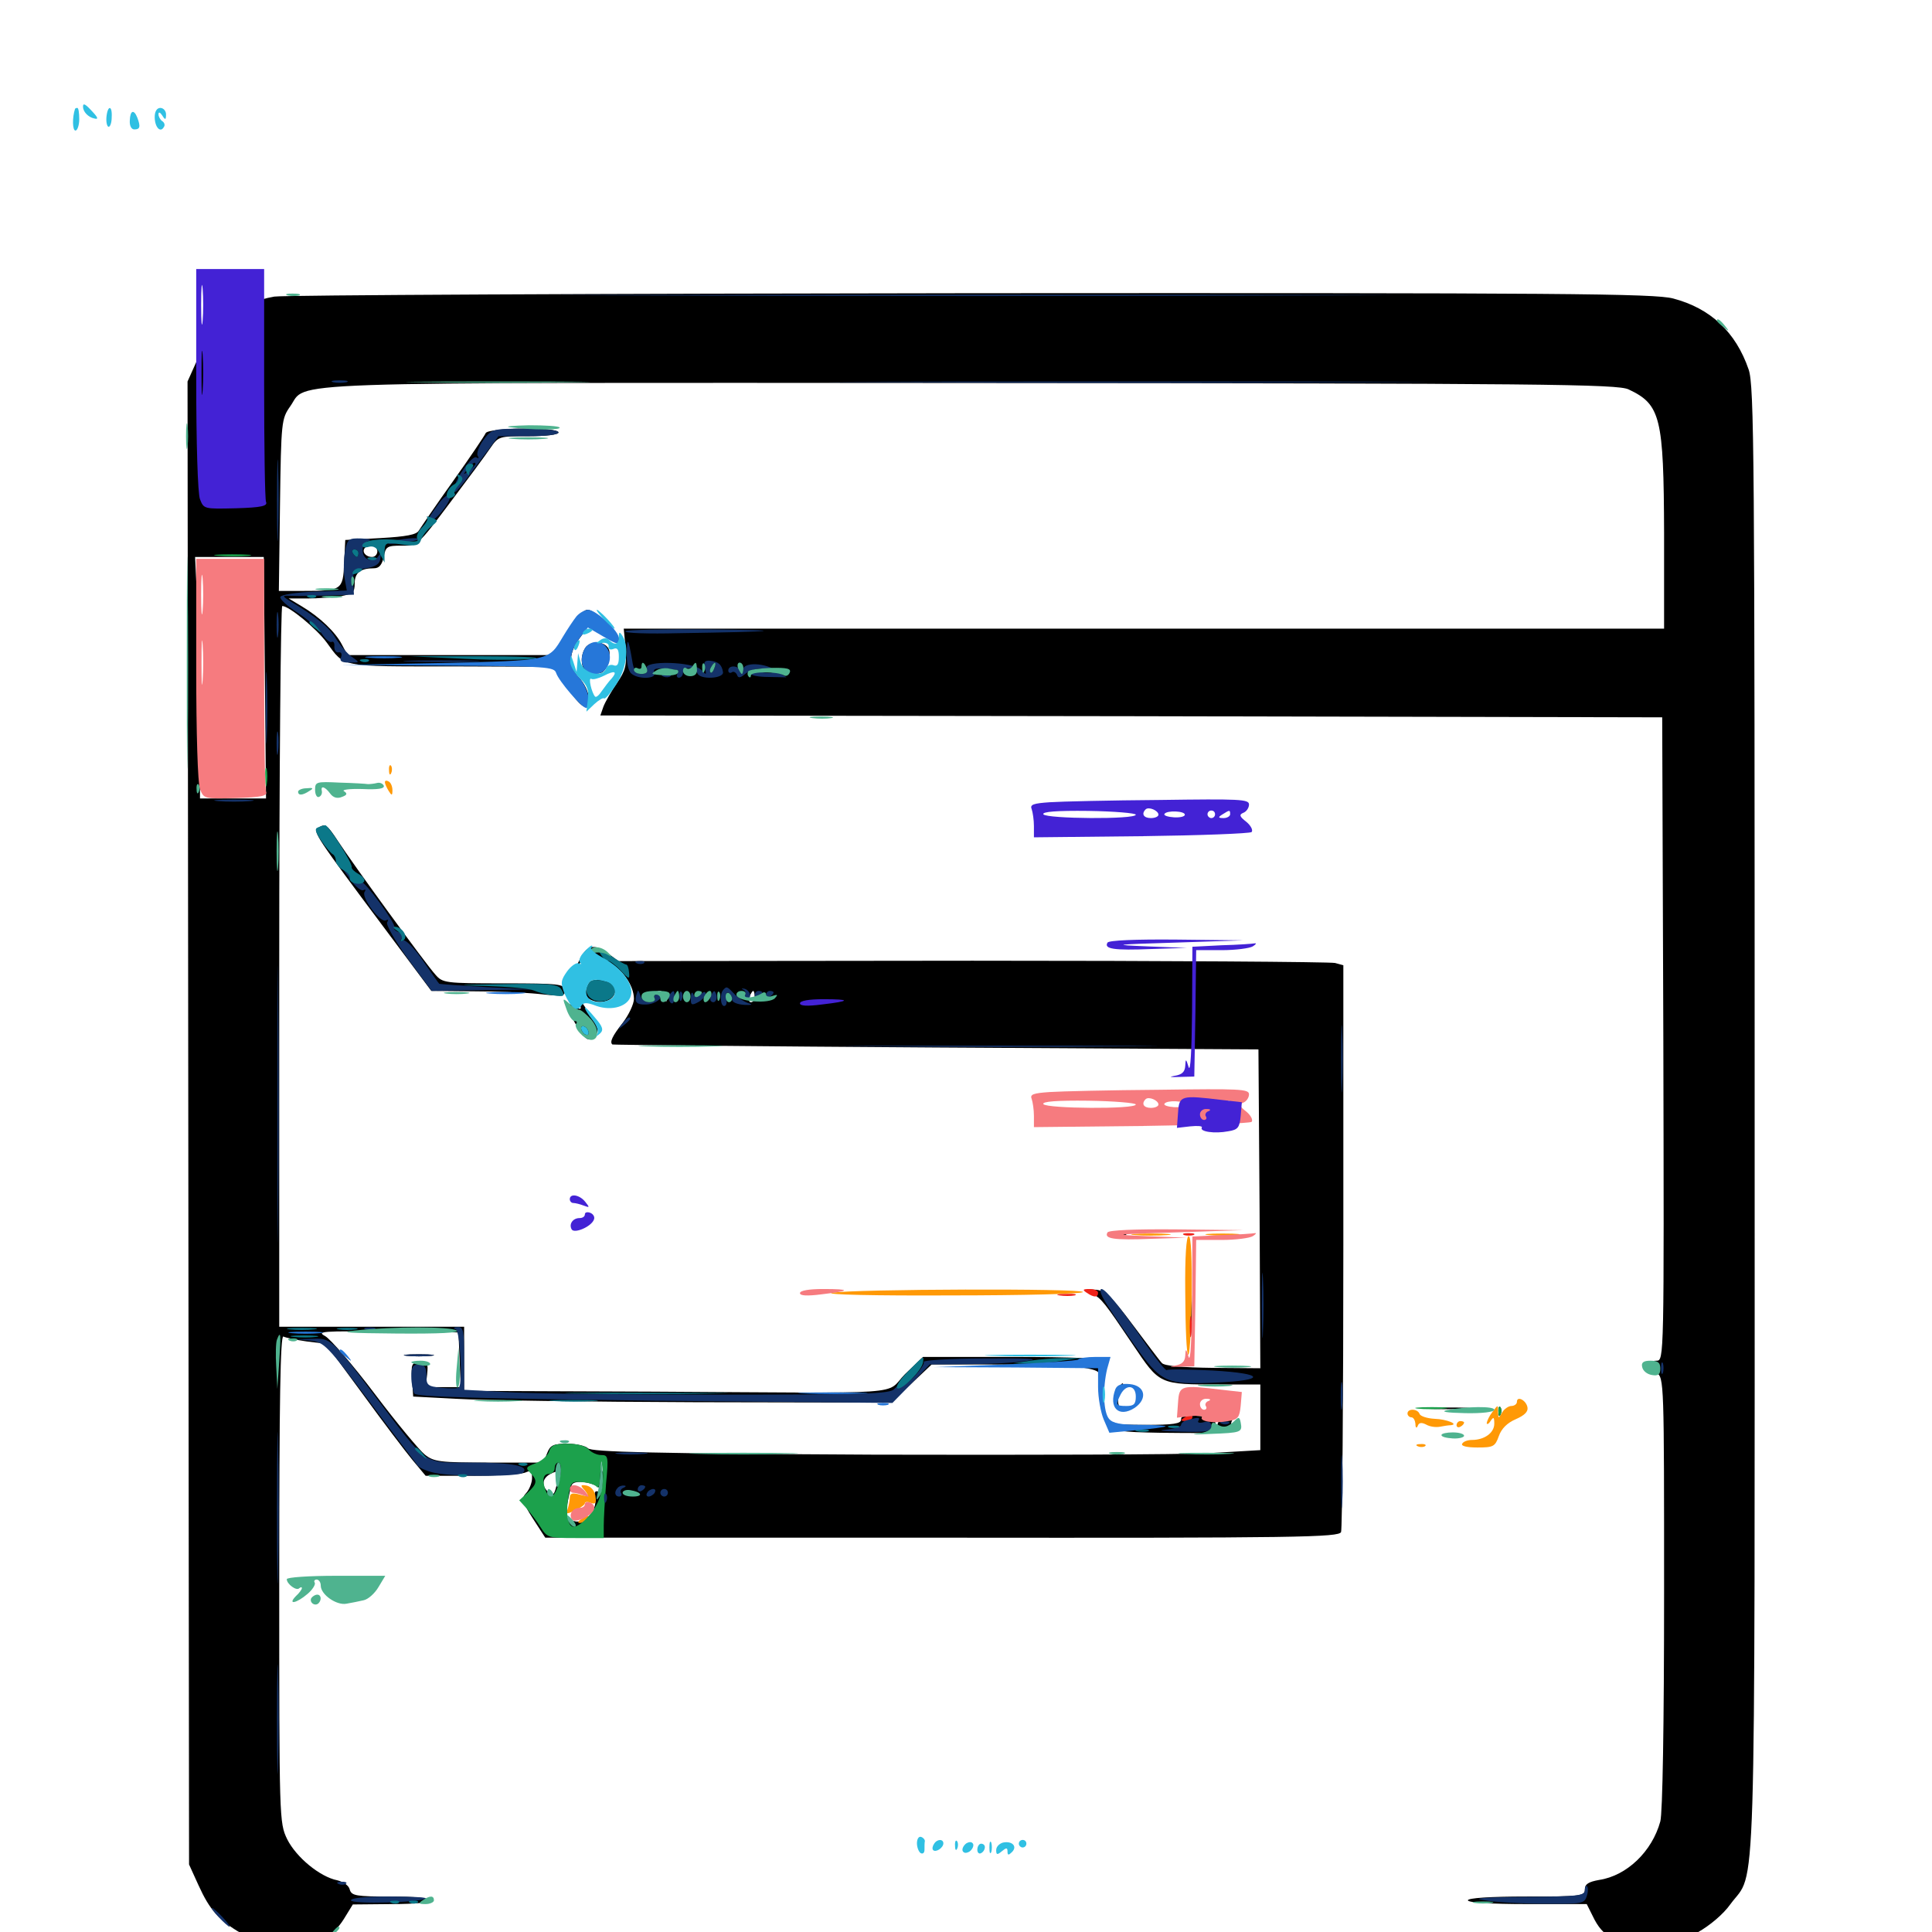 <svg xmlns="http://www.w3.org/2000/svg" viewBox="0 -1000 1000 1000">
	<path fill="#000000" d="M141.992 -846.484C123.633 -843.359 110.156 -832.031 101.367 -812.109L97.07 -802.539L97.461 -418.75L97.852 -34.961L102.734 -24.219C108.594 -11.328 113.281 -6.055 125 0.781C132.227 5.078 136.133 6.055 147.461 6.055C164.648 6.055 171.875 2.93 177.93 -6.641L182.617 -14.258L202.734 -14.453C214.648 -14.453 222.656 -15.234 222.656 -16.406C222.656 -17.578 214.648 -18.359 202.344 -18.359C184.375 -18.359 182.031 -18.75 181.055 -21.875C180.664 -24.023 177.734 -25.977 174.609 -26.758C165.625 -28.516 153.32 -38.672 148.633 -48.047C144.531 -56.641 144.531 -58.008 144.531 -183.203C144.531 -274.609 145.117 -309.18 146.68 -308.203C147.852 -307.617 153.32 -306.445 158.789 -305.664L168.555 -304.492L187.695 -278.516C198.047 -264.258 209.766 -248.828 213.477 -244.336L220.312 -236.133H244.336C257.617 -236.133 270.117 -236.914 272.07 -237.891C274.805 -239.062 275.391 -238.672 275.391 -234.961C275.391 -232.617 274.023 -229.102 272.461 -227.344C269.727 -224.414 270.117 -223.047 275.781 -214.062L282.227 -204.102H487.5C673.047 -203.906 692.969 -204.297 694.141 -207.031C694.727 -208.789 695.312 -275.391 695.312 -355.273V-500.391L691.016 -501.562C688.477 -502.148 604.102 -502.734 503.32 -502.734L320.117 -502.539L314.258 -506.836C307.617 -511.523 304.102 -510.742 300.586 -504.297L298.242 -499.805L302.734 -503.711C306.641 -507.031 307.227 -507.227 306.055 -504.297C302.93 -495.898 302.734 -494.336 305.469 -499.219C308.398 -504.102 308.984 -504.297 314.648 -501.953C321.68 -499.023 328.125 -490.039 328.125 -483.008C328.125 -480.273 325.391 -474.609 322.266 -470.508C316.992 -463.867 315.43 -460.547 316.992 -459.375C317.188 -459.18 392.578 -458.398 484.375 -457.812L651.367 -456.836L651.953 -374.219L652.344 -291.797L627.734 -291.992C612.305 -292.188 602.539 -292.969 601.367 -294.531C600.195 -295.703 593.555 -304.688 586.328 -314.258C575.391 -328.906 572.266 -331.836 567.383 -332.422C562.109 -332.812 561.914 -332.617 565.43 -330.469C570.312 -327.539 571.484 -326.172 586.328 -304.102C600.391 -283.203 599.805 -283.398 631.445 -283.398H652.344V-266.406V-249.414L625.586 -247.852C610.742 -247.07 532.812 -246.875 452.539 -247.07C338.672 -247.656 305.859 -248.438 304.297 -250.391C303.125 -251.562 298.438 -252.734 293.75 -252.734C286.328 -252.734 284.766 -251.953 283.203 -247.852L281.25 -242.969H253.32C227.734 -242.969 224.609 -243.359 219.922 -247.07C217.188 -249.219 205.469 -263.281 194.141 -278.32C182.812 -293.359 171.094 -306.836 168.359 -308.398C163.672 -310.938 166.797 -311.133 200.195 -310.742L237.305 -310.352L237.891 -296.289L238.477 -282.031H229.297H220.312L221.094 -288.672C221.68 -294.531 221.289 -295.117 217.188 -294.922C213.086 -294.727 212.695 -293.945 213.281 -285.938L213.867 -277.148L236.328 -275.977C248.633 -275.195 304.297 -274.414 359.961 -274.219L461.328 -274.023L471.68 -283.789L482.227 -293.75H513.086C555.469 -293.75 570.312 -292.188 568.945 -288.086C568.359 -286.328 569.336 -286.914 571.094 -289.453C573.047 -291.797 573.828 -294.727 573.242 -295.703C572.461 -296.875 554.102 -297.656 524.805 -297.656H477.734L468.359 -288.672C457.617 -277.734 473.828 -278.906 338.477 -279.688L240.234 -280.078V-296.68V-313.281H192.383H144.531V-499.805C144.531 -602.344 145.312 -686.328 146.094 -686.328C149.609 -686.328 163.867 -674.609 169.141 -667.383C178.516 -654.492 175.586 -655.078 233.203 -655.078L286.133 -654.883L292.969 -644.922C301.172 -633.008 304.688 -631.055 304.688 -638.672C304.688 -641.797 302.539 -646.289 299.609 -649.414C293.945 -655.469 294.141 -662.109 300.781 -670.703L304.297 -675.586L312.305 -671.094C318.164 -667.773 320.312 -667.188 320.312 -669.141C320.312 -673.047 308.008 -684.375 304.102 -684.375C301.953 -684.375 297.656 -679.688 293.359 -672.656L286.133 -660.938H233.008H179.883L176.953 -666.406C173.633 -672.852 165.43 -680.664 156.25 -686.133L149.414 -690.234H159.18C164.648 -690.234 172.266 -690.82 176.367 -691.406C182.617 -692.578 183.594 -693.359 183.594 -698.047C183.594 -703.516 186.523 -705.859 193.555 -705.859C196.289 -705.859 197.656 -707.617 198.633 -711.719C199.609 -717.188 200.391 -717.578 208.008 -717.578C216.211 -717.578 216.211 -717.578 232.812 -739.648C241.797 -751.562 251.367 -764.453 253.711 -767.969C258.008 -774.219 258.203 -774.219 273.633 -774.219C282.617 -774.219 289.062 -775 289.062 -776.172C289.062 -779.102 252.539 -778.711 251.367 -775.781C250.781 -774.414 243.164 -763.086 234.375 -750.781C225.586 -738.477 217.773 -726.953 216.797 -725.391C215.625 -723.242 210.352 -722.266 196.875 -721.484L178.711 -720.508L178.125 -708.594C177.539 -694.531 176.953 -694.141 156.641 -694.141H144.336L144.922 -738.672C145.508 -781.836 145.703 -783.203 150.195 -789.648C159.57 -802.734 134.18 -801.953 502.539 -801.758C799.219 -801.562 837.305 -801.172 842.969 -798.438C859.57 -790.625 861.133 -783.984 861.328 -724.023V-674.609H592.188H322.852L323.828 -664.453C324.414 -655.664 323.828 -652.93 319.336 -646.484C316.406 -642.188 313.281 -636.719 312.305 -634.18L310.742 -629.688L585.547 -629.297L860.352 -628.711L860.938 -462.305C861.328 -296.68 861.328 -295.703 857.422 -295.703C852.344 -295.703 852.344 -292.578 857.422 -289.453C861.328 -286.914 861.328 -284.766 861.328 -175.586C861.328 -107.031 860.547 -61.523 859.375 -57.227C855.078 -41.602 841.992 -29.102 827.734 -26.953C822.266 -25.977 820.312 -24.805 820.312 -22.07C820.312 -18.555 818.359 -18.359 790.039 -18.359C771.094 -18.359 759.766 -17.578 759.766 -16.406C759.766 -15.234 771.289 -14.453 790.625 -14.453H821.289L824.414 -8.203C829.688 2.93 836.328 6.055 853.125 6.055C866.211 6.055 869.531 5.273 878.711 0.195C884.961 -3.32 891.992 -9.18 895.703 -14.453C909.18 -32.812 908.203 -0.781 908.203 -419.922C908.203 -764.648 908.008 -800.391 905.078 -808.789C898.438 -828.125 885.352 -840.43 866.016 -845.508C856.055 -848.047 811.523 -848.438 502.93 -848.242C309.57 -848.047 147.266 -847.266 141.992 -846.484ZM195.312 -714.648C195.312 -713.086 194.141 -711.719 192.578 -711.719C189.258 -711.719 187.109 -714.453 188.867 -716.406C191.211 -718.75 195.312 -717.578 195.312 -714.648ZM137.109 -649.219L137.695 -586.719H120.703H103.516V-625.391C103.516 -646.875 102.93 -675 102.148 -687.891L100.977 -711.719H118.75H136.523ZM337.305 -485.938C338.086 -486.523 336.914 -487.109 334.766 -486.914C332.617 -486.914 332.031 -486.328 333.594 -485.742C334.961 -485.156 336.719 -485.352 337.305 -485.938ZM344.531 -483.984C345.508 -481.25 345.312 -481.055 342.773 -483.203C339.453 -485.938 339.062 -487.109 341.602 -487.109C342.578 -487.109 343.945 -485.742 344.531 -483.984ZM372.461 -482.812C373.047 -484.18 372.852 -485.938 372.266 -486.523C371.68 -487.305 371.094 -486.133 371.289 -483.984C371.289 -481.836 371.875 -481.25 372.461 -482.812ZM390.625 -484.18C390.625 -482.617 389.844 -481.25 388.672 -481.25C387.695 -481.25 387.305 -482.617 387.891 -484.18C388.672 -485.742 389.453 -487.109 389.844 -487.109C390.234 -487.109 390.625 -485.742 390.625 -484.18ZM311.914 -238.672C311.328 -237.305 310.938 -238.281 310.938 -241.016C310.938 -243.75 311.328 -244.727 311.914 -243.555C312.305 -242.188 312.305 -239.844 311.914 -238.672ZM288.086 -231.25C286.914 -226.367 286.328 -225.586 283.984 -227.539C280.273 -230.664 280.469 -234.57 284.57 -236.914C289.258 -239.453 289.648 -238.477 288.086 -231.25ZM310.547 -229.492C312.891 -226.953 312.891 -226.758 310.352 -227.734C308.008 -228.711 307.422 -227.93 308.008 -224.609C309.375 -218.164 302.539 -210.938 297.07 -212.695C292.969 -213.867 292.578 -214.844 293.75 -222.07C294.531 -226.367 295.508 -230.664 296.094 -231.641C297.656 -234.18 307.617 -232.812 310.547 -229.492ZM327.93 -226.758C328.125 -230.273 325.391 -231.25 322.266 -228.906C319.922 -227.344 319.922 -227.148 322.656 -227.93C324.414 -228.516 326.367 -228.125 326.953 -226.758C327.539 -225 327.93 -225 327.93 -226.758ZM334.375 -226.953C335.547 -228.125 336.133 -229.688 335.742 -230.273C335.156 -230.859 333.984 -230.664 333.398 -229.883C332.617 -229.297 332.031 -227.734 332.031 -226.562C332.031 -225.391 333.008 -225.586 334.375 -226.953ZM303.516 -665.43C301.953 -663.672 300.781 -660.156 301.172 -657.227C301.562 -653.32 302.93 -651.953 307.031 -651.562C311.328 -650.977 312.891 -651.953 314.453 -655.859C315.43 -658.594 315.82 -662.109 315.234 -663.672C313.672 -667.773 307.031 -668.75 303.516 -665.43ZM172.461 -593.164C170.508 -593.75 171.68 -594.141 174.805 -594.141C178.125 -594.141 179.492 -593.75 178.32 -593.164C176.953 -592.773 174.219 -592.773 172.461 -593.164ZM164.648 -571.484C161.719 -569.727 163.672 -566.797 199.023 -519.531L223.242 -487.109L243.945 -486.914C255.273 -486.914 270.898 -486.328 278.711 -485.547C291.406 -484.18 292.578 -484.375 292.383 -487.5C292.188 -490.625 289.453 -491.016 260.742 -491.016C230.469 -491.016 229.102 -491.211 225.391 -495.508C220.508 -500.781 182.422 -553.125 174.805 -564.844C169.141 -573.438 168.359 -573.828 164.648 -571.484ZM303.711 -488.867C302.734 -486.133 303.32 -483.984 304.883 -483.008C310.547 -479.492 318.359 -482.031 318.359 -487.109C318.359 -493.75 305.664 -495.312 303.711 -488.867ZM300 -480.469C301.172 -477.344 300.781 -477.148 297.266 -479.102C291.797 -482.031 291.797 -480.469 297.852 -470.117C303.32 -461.133 304.883 -460.156 308.398 -464.453C310.156 -466.602 309.57 -468.75 305.664 -474.609C299.414 -483.984 298.242 -484.961 300 -480.469ZM576.758 -360.742C574.805 -361.328 575.977 -361.719 579.102 -361.719C582.422 -361.719 583.789 -361.328 582.617 -360.742C581.25 -360.352 578.516 -360.352 576.758 -360.742ZM616.016 -322.07C616.016 -309.18 616.211 -304.102 616.602 -310.938C616.992 -317.578 616.992 -328.125 616.602 -334.375C616.211 -340.43 616.016 -334.961 616.016 -322.07ZM210.547 -298.242C207.031 -298.633 209.766 -299.023 216.797 -299.023C223.828 -299.023 226.562 -298.633 223.242 -298.242C219.727 -297.852 213.867 -297.852 210.547 -298.242ZM577.734 -279.102C575.977 -275.195 575.977 -273.633 577.93 -271.68C579.883 -269.922 580.078 -270.117 579.102 -272.656C578.32 -274.414 578.711 -277.734 580.078 -279.883C581.25 -282.227 581.641 -283.984 581.055 -283.984C580.469 -283.984 578.906 -281.836 577.734 -279.102ZM737.891 -270.898C732.227 -271.289 736.719 -271.484 748.047 -271.484C759.375 -271.484 763.867 -271.289 758.398 -270.898C752.734 -270.508 743.359 -270.508 737.891 -270.898ZM775.586 -269.141C775.586 -266.992 776.172 -266.406 776.758 -267.969C777.344 -269.336 777.148 -271.094 776.562 -271.68C775.977 -272.461 775.391 -271.289 775.586 -269.141ZM570.508 -269.141C570.312 -267.773 571.875 -265.039 573.828 -262.891C576.758 -259.18 579.492 -258.789 600.586 -258.398C634.961 -258.008 641.992 -258.398 638.867 -260.352C637.5 -261.328 636.914 -263.086 637.5 -264.258C638.281 -265.625 637.305 -266.406 634.961 -266.406C632.812 -266.406 630.664 -264.844 630.273 -263.086C629.492 -259.766 629.297 -259.766 629.102 -263.086C629.102 -264.844 627.734 -266.602 626.562 -266.602C613.477 -267.773 611.328 -267.578 611.328 -265.234C611.328 -263.086 607.227 -262.5 593.164 -262.5C575.977 -262.5 574.609 -262.891 572.656 -266.992C571.484 -269.336 570.508 -270.312 570.508 -269.141Z"/>
	<path fill="#ff9906" d="M201.367 -601.172C201.367 -599.023 201.953 -598.438 202.539 -600C203.125 -601.367 202.93 -603.125 202.344 -603.711C201.758 -604.492 201.172 -603.32 201.367 -601.172ZM199.219 -595.117C199.219 -594.336 200.195 -592.188 201.172 -590.625C202.734 -588.086 203.125 -588.086 203.125 -591.016C203.125 -592.773 202.344 -594.922 201.172 -595.508C200.195 -596.094 199.219 -596.094 199.219 -595.117ZM587.5 -360.742C582.812 -361.133 586.523 -361.523 595.703 -361.523C604.883 -361.523 608.594 -361.133 604.102 -360.742C599.414 -360.352 591.992 -360.352 587.5 -360.742ZM625.586 -360.742C621.484 -361.133 624.805 -361.523 632.812 -361.523C640.82 -361.523 644.141 -361.133 640.234 -360.742C636.133 -360.352 629.492 -360.352 625.586 -360.742ZM613.477 -331.445C613.672 -290.43 616.016 -287.109 616.797 -326.758C616.992 -348.438 616.602 -360.156 615.234 -360.156C614.062 -360.156 613.281 -349.805 613.477 -331.445ZM430.664 -330.859C441.406 -332.812 560.547 -333.203 560.547 -331.25C560.547 -330.273 529.492 -329.492 491.797 -329.492C453.906 -329.297 426.367 -329.883 430.664 -330.859ZM785.156 -274.414C785.156 -273.242 783.789 -272.266 782.227 -272.266C780.859 -272.266 778.516 -270.703 777.539 -268.945C775.586 -265.625 775.586 -265.625 775.391 -269.141C775.391 -273.047 775.391 -273.047 772.461 -269.141C770.898 -267.188 769.727 -264.648 769.531 -263.477C769.531 -262.5 770.508 -262.891 771.484 -264.453C773.047 -266.797 773.438 -266.602 773.438 -263.086C773.438 -258.398 768.359 -254.688 761.914 -254.688C759.766 -254.688 757.422 -253.906 756.836 -252.734C756.055 -251.562 759.18 -250.781 764.648 -250.781C772.852 -250.781 773.828 -251.172 775.781 -256.641C777.148 -260.547 780.078 -263.477 784.57 -265.43C789.062 -267.383 791.016 -269.336 790.625 -271.484C790.039 -275.195 785.156 -277.734 785.156 -274.414ZM728.516 -268.359C728.516 -267.383 729.492 -266.406 730.469 -266.406C731.641 -266.406 732.422 -264.844 732.617 -263.086C732.617 -260.938 733.203 -260.547 733.789 -261.914C734.375 -263.672 735.742 -263.867 738.086 -262.695C740.039 -261.523 743.164 -261.133 745.312 -261.523C747.266 -261.914 749.805 -262.305 750.781 -262.305C755.469 -262.695 748.828 -265.43 742.578 -265.625C738.672 -265.82 735.156 -266.992 734.766 -268.164C733.789 -270.898 728.516 -271.094 728.516 -268.359ZM753.906 -262.305C753.906 -263.477 754.883 -264.453 755.859 -264.453C757.031 -264.453 757.812 -264.062 757.812 -263.672C757.812 -263.086 757.031 -262.109 755.859 -261.523C754.883 -260.938 753.906 -261.328 753.906 -262.305ZM733.984 -251.367C732.422 -251.953 733.008 -252.539 735.156 -252.539C737.305 -252.734 738.477 -252.148 737.695 -251.562C737.109 -250.977 735.352 -250.781 733.984 -251.367ZM302.734 -228.516C305.078 -225.391 304.883 -225.195 300.195 -226.367C296.094 -227.539 294.922 -226.953 294.922 -224.805C294.922 -223.242 294.336 -220.508 293.75 -218.75C292.773 -216.211 293.359 -216.211 297.656 -218.164C300.391 -219.531 302.734 -221.094 302.734 -221.875C302.734 -222.656 304.102 -222.852 305.859 -222.07C308.203 -221.289 308.789 -222.07 308.203 -225.586C307.812 -228.32 306.055 -230.469 303.711 -231.055C300.391 -231.641 300.195 -231.25 302.734 -228.516ZM300.781 -213.672C299.023 -212.5 298.828 -211.719 300.195 -211.719C301.367 -211.719 303.125 -212.695 303.711 -213.672C305.273 -216.016 304.492 -216.016 300.781 -213.672Z"/>
	<path fill="#ef2218" d="M575.781 -360.742C574.219 -361.328 574.805 -361.914 576.953 -361.914C579.102 -362.109 580.273 -361.523 579.492 -360.938C578.906 -360.352 577.148 -360.156 575.781 -360.742ZM612.891 -360.742C611.523 -361.328 612.5 -361.719 615.234 -361.719C617.969 -361.719 618.945 -361.328 617.773 -360.742C616.406 -360.352 614.062 -360.352 612.891 -360.742ZM562.5 -330.859C566.211 -328.32 568.359 -328.32 568.359 -330.859C568.359 -332.031 566.406 -332.812 564.062 -332.812C560.352 -332.812 560.156 -332.422 562.5 -330.859ZM548.438 -329.492C545.898 -329.883 547.461 -330.273 551.758 -330.273C556.055 -330.469 558.008 -330.078 556.25 -329.492C554.297 -329.102 550.781 -329.102 548.438 -329.492ZM615.82 -313.281C615.82 -308.398 616.211 -306.445 616.602 -308.984C616.992 -311.328 616.992 -315.234 616.602 -317.773C616.211 -320.117 615.82 -318.164 615.82 -313.281ZM613.281 -266.406C610.742 -264.844 610.938 -264.453 613.867 -264.453C615.625 -264.453 617.188 -265.43 617.188 -266.406C617.188 -268.75 616.992 -268.75 613.281 -266.406Z"/>
	<path fill="#1ca14c" d="M112.891 -712.305C108.203 -712.695 111.523 -713.086 120.117 -713.086C128.711 -713.086 132.422 -712.695 128.516 -712.305C124.414 -711.914 117.383 -711.914 112.891 -712.305ZM137.305 -597.461C137.305 -593.164 137.695 -591.602 138.086 -594.141C138.477 -596.484 138.477 -600 138.086 -601.953C137.5 -603.711 137.109 -601.758 137.305 -597.461ZM733.789 -270.898C730.469 -271.289 733.789 -271.68 741.211 -271.68C748.828 -271.68 751.562 -271.289 747.461 -270.898C743.555 -270.508 737.305 -270.508 733.789 -270.898ZM775.586 -269.141C775.586 -266.992 776.172 -266.406 776.758 -267.969C777.344 -269.336 777.148 -271.094 776.562 -271.68C775.977 -272.461 775.391 -271.289 775.586 -269.141ZM284.18 -248.633C283.398 -246.484 280.273 -243.75 277.148 -242.578C272.266 -240.82 271.875 -240.234 274.414 -237.695C278.32 -233.789 278.125 -232.031 273.047 -227.344L268.75 -223.438L272.656 -219.141C274.805 -216.602 278.125 -212.305 279.883 -209.375C283.203 -204.102 283.984 -203.906 297.852 -203.906H312.5V-210.352C312.5 -214.062 313.086 -223.633 313.672 -231.836C315.039 -246.094 314.844 -246.875 311.133 -246.875C308.984 -246.875 306.055 -248.242 304.688 -249.805C303.125 -251.562 299.023 -252.734 293.75 -252.734C287.109 -252.734 285.156 -251.953 284.18 -248.633ZM310.352 -224.805C308.203 -217.969 300.586 -209.766 296.875 -209.766C293.945 -209.766 292.773 -216.406 294.141 -224.805C295.312 -233.008 295.703 -233.398 301.562 -232.812C304.883 -232.617 308.203 -231.445 308.984 -230.273C309.766 -229.297 310.547 -232.227 310.742 -237.109C311.133 -245.117 311.328 -245.312 311.914 -239.062C312.5 -235.352 311.719 -228.906 310.352 -224.805ZM290.234 -237.695C288.672 -226.562 284.961 -222.07 282.422 -228.516C280.469 -233.789 281.055 -237.109 284.18 -237.109C285.742 -237.109 287.109 -238.477 287.109 -240.039C287.109 -241.602 287.891 -242.969 289.062 -242.969C290.039 -242.969 290.625 -240.625 290.234 -237.695Z"/>
	<path fill="#143269" d="M330.664 -847.07C234.18 -847.266 312.695 -847.461 504.883 -847.461C697.266 -847.461 776.172 -847.266 680.273 -847.07C584.57 -846.68 427.148 -846.68 330.664 -847.07ZM113.086 -831.445C110.547 -828.32 110.742 -828.125 113.867 -830.664C115.625 -832.031 117.188 -833.594 117.188 -833.984C117.188 -835.547 115.625 -834.57 113.086 -831.445ZM172.461 -802.148C170.508 -802.734 172.07 -803.125 175.781 -803.125C179.492 -803.125 181.055 -802.734 179.297 -802.148C177.344 -801.758 174.219 -801.758 172.461 -802.148ZM458.594 -802.148C389.453 -802.344 445.508 -802.539 583.008 -802.539C720.508 -802.539 776.953 -802.344 708.594 -802.148C640.234 -801.758 527.734 -801.758 458.594 -802.148ZM250.195 -772.266C247.852 -768.945 246.484 -765.234 247.266 -764.062C248.047 -762.891 247.852 -762.5 246.484 -763.281C244.531 -764.453 235.742 -752.539 235.156 -747.461C234.375 -742.969 236.133 -744.727 247.07 -759.57L258.008 -774.219H273.438C282.617 -774.219 289.062 -775 289.062 -776.172C289.062 -777.344 282.031 -778.125 271.875 -778.125C254.883 -778.125 254.492 -777.93 250.195 -772.266ZM246.094 -759.766C246.094 -759.375 244.531 -757.812 242.773 -756.445C239.648 -753.906 239.453 -754.102 241.992 -757.227C244.531 -760.352 246.094 -761.328 246.094 -759.766ZM143.359 -741.016C143.359 -722.266 143.75 -714.453 143.945 -724.023C144.336 -733.398 144.336 -748.633 143.945 -758.203C143.75 -767.578 143.359 -759.766 143.359 -741.016ZM227.148 -739.453C220.898 -730.859 220.312 -729.297 223.242 -730.469C227.148 -731.836 234.766 -742.578 232.617 -743.75C231.836 -744.336 229.297 -742.383 227.148 -739.453ZM178.516 -714.453C177.93 -710.742 177.734 -704.688 178.32 -700.977L179.492 -694.336L162.695 -693.75C152.93 -693.359 145.508 -692.188 145.117 -691.016C144.727 -689.844 148.828 -686.133 154.102 -682.812C159.375 -679.297 165.039 -674.414 166.797 -671.68C168.555 -668.945 170.898 -667.188 171.68 -667.773C172.656 -668.164 173.242 -667.188 173.047 -665.234C173.047 -663.477 173.828 -662.109 175.195 -662.305C176.562 -662.695 177.148 -661.523 176.562 -659.961C175.586 -657.812 176.758 -657.031 180.859 -657.031C186.328 -657.031 186.328 -657.031 182.227 -659.961C179.883 -661.523 176.172 -665.82 173.828 -669.531C170.312 -675.391 164.648 -680.078 149.219 -689.453C145.898 -691.602 146.094 -691.797 151.367 -691.602C154.688 -691.406 163.086 -691.602 170.117 -691.797L183.203 -692.188L182.812 -698.438C182.617 -704.297 183.203 -704.883 189.453 -705.859C194.336 -706.641 196.484 -708.008 196.875 -710.742C197.266 -713.672 197.07 -714.062 195.703 -711.914C194.531 -710.352 192.383 -709.766 190.625 -710.352C186.523 -711.914 186.719 -718.945 191.016 -720.117C192.773 -720.703 191.016 -721.094 187.109 -721.289C180.273 -721.484 179.883 -721.094 178.516 -714.453ZM185.547 -713.672C185.547 -712.695 185.156 -711.719 184.766 -711.719C184.18 -711.719 183.203 -712.695 182.617 -713.672C182.031 -714.844 182.422 -715.625 183.398 -715.625C184.57 -715.625 185.547 -714.844 185.547 -713.672ZM202.148 -719.531C205.859 -721.094 218.359 -722.266 216.602 -720.703C216.211 -720.312 211.914 -719.531 207.031 -718.945C201.172 -718.164 199.609 -718.359 202.148 -719.531ZM143.164 -676.562C143.164 -670.703 143.555 -668.164 143.945 -671.289C144.336 -674.219 144.336 -678.906 143.945 -682.031C143.555 -684.961 143.164 -682.422 143.164 -676.562ZM323.633 -673.242C324.023 -674.023 343.555 -674.414 366.797 -674.219C409.57 -673.828 404.102 -673.047 351.172 -672.266C335.547 -671.875 323.047 -672.266 323.633 -673.242ZM324.414 -661.914C324.219 -657.422 325.195 -652.93 326.562 -651.562C329.883 -648.242 340.039 -648.438 338.672 -651.758C337.695 -654.297 340.039 -654.492 350.195 -653.32C351.172 -653.125 351.172 -652.344 350.586 -651.172C350 -650.195 350.391 -649.219 351.367 -649.219C352.539 -649.219 353.516 -650.391 353.516 -651.953C353.516 -655.273 359.766 -654.883 360.938 -651.562C362.109 -648.047 374.805 -648.633 374.219 -652.148C373.633 -656.055 371.68 -657.617 367.383 -658.008C364.648 -658.203 364.062 -657.227 364.844 -654.297C365.82 -650.586 365.625 -650.391 362.891 -653.32C358.594 -657.617 333.008 -658.203 334.766 -654.102C335.352 -652.148 334.57 -651.172 332.031 -651.172C329.297 -651.172 327.93 -652.93 327.148 -658.594C325.195 -669.727 324.609 -670.508 324.414 -661.914ZM369.727 -654.102C369.141 -652.344 368.164 -651.367 367.773 -651.953C367.188 -652.539 367.383 -653.711 368.164 -654.883C369.922 -658.008 371.094 -657.422 369.727 -654.102ZM137.5 -633.594C137.5 -616.992 137.891 -610.156 138.086 -618.555C138.477 -626.758 138.477 -640.43 138.086 -648.828C137.891 -657.031 137.5 -650.195 137.5 -633.594ZM212.5 -657.617C203.516 -657.812 210.742 -658.203 228.516 -658.203C246.289 -658.203 253.516 -657.812 244.727 -657.617C235.742 -657.227 221.289 -657.227 212.5 -657.617ZM384.57 -653.32C384.57 -651.367 384.18 -650.977 383.398 -652.734C382.227 -655.664 376.953 -655.859 376.953 -652.93C376.953 -651.953 377.734 -651.367 378.711 -651.953C379.688 -652.734 380.859 -651.953 381.445 -650.781C382.031 -648.828 383.203 -649.023 385.938 -651.367C389.648 -654.297 397.266 -654.883 399.805 -652.344C400.391 -651.758 398.242 -651.562 394.922 -651.953C391.406 -652.344 388.672 -651.953 388.672 -651.172C388.672 -650.391 392.773 -649.609 397.852 -649.609L407.031 -649.414L402.148 -652.734C395.898 -657.031 384.766 -657.422 384.57 -653.32ZM343.359 -649.805C341.797 -650.391 342.383 -650.977 344.531 -650.977C346.68 -651.172 347.852 -650.586 347.07 -650C346.484 -649.414 344.727 -649.219 343.359 -649.805ZM143.164 -615.039C143.164 -609.766 143.555 -607.617 143.945 -610.742C144.336 -613.672 144.336 -617.969 143.945 -620.508C143.555 -622.852 143.164 -620.508 143.164 -615.039ZM112.891 -585.352C108.203 -585.742 111.914 -586.133 121.094 -586.133C130.273 -586.133 133.984 -585.742 129.492 -585.352C124.805 -584.961 117.383 -584.961 112.891 -585.352ZM181.641 -544.336C184.18 -540.82 187.109 -538.672 188.086 -539.258C189.258 -539.844 189.453 -539.453 188.672 -538.281C186.914 -535.352 197.07 -521.875 199.805 -523.633C200.977 -524.219 201.172 -523.828 200.391 -522.656C199.609 -521.484 204.492 -512.891 211.133 -503.711L223.438 -487.109L249.805 -487.5L276.367 -487.891L251.953 -489.062C238.477 -489.844 227.539 -490.625 227.344 -490.82C227.148 -490.82 223.438 -496.289 218.945 -502.734C214.258 -509.57 209.766 -513.867 208.594 -513.281C207.227 -512.5 207.031 -512.891 207.812 -514.258C208.594 -515.43 207.812 -516.992 206.25 -517.578C204.492 -518.164 203.516 -519.336 204.102 -520.117C205.078 -521.875 188.477 -544.531 186.914 -543.555C186.328 -543.164 183.984 -544.531 181.445 -546.68L177.148 -550.586ZM143.555 -428.516C143.555 -364.648 143.75 -338.477 143.945 -370.508C144.336 -402.344 144.336 -454.688 143.945 -486.719C143.75 -518.555 143.555 -492.383 143.555 -428.516ZM329.688 -501.367C328.125 -501.953 328.711 -502.539 330.859 -502.539C333.008 -502.734 334.18 -502.148 333.398 -501.562C332.812 -500.977 331.055 -500.781 329.688 -501.367ZM374.414 -487.695C372.461 -485.742 372.852 -479.297 374.805 -479.297C375.977 -479.297 376.367 -481.055 375.977 -483.203C375.586 -485.352 375.977 -486.719 377.148 -486.133C378.125 -485.352 378.906 -483.789 378.906 -482.617C378.906 -481.25 381.641 -480.078 385.352 -479.883C388.867 -479.688 389.844 -480.078 387.695 -480.664C385.547 -481.25 382.227 -483.398 380.273 -485.352C376.367 -489.453 376.172 -489.648 374.414 -487.695ZM384.766 -487.695C385.742 -487.305 386.328 -485.938 385.547 -484.961C384.961 -483.984 385.547 -483.203 386.719 -483.203C389.648 -483.203 388.086 -487.695 385.156 -488.281C383.789 -488.477 383.594 -488.281 384.766 -487.695ZM330.078 -487.109C327.93 -481.445 328.906 -479.883 334.57 -480.078C340.039 -480.273 345.117 -485.156 339.844 -485.156C338.672 -485.156 338.281 -484.375 338.867 -483.203C339.453 -482.227 338.281 -481.25 336.133 -481.25C333.984 -481.25 331.836 -482.812 331.445 -484.766C330.859 -486.523 330.273 -487.695 330.078 -487.109ZM346.484 -484.961C345.898 -483.789 346.094 -482.031 347.07 -481.055C348.047 -480.078 348.828 -480.859 349.023 -483.203C349.414 -487.5 348.633 -488.086 346.484 -484.961ZM351.758 -483.984C351.758 -481.836 352.344 -481.25 352.93 -482.812C353.516 -484.18 353.32 -485.938 352.734 -486.523C352.148 -487.305 351.562 -486.133 351.758 -483.984ZM357.617 -483.594C357.422 -479.688 358.008 -479.492 361.328 -481.25C363.477 -482.422 365.234 -484.375 365.234 -485.547C365.234 -486.914 364.453 -486.914 362.5 -485.352C360.352 -483.594 359.57 -483.594 358.789 -485.547C358.203 -486.914 357.617 -486.133 357.617 -483.594ZM368.359 -485.352C367.578 -483.984 367.383 -482.422 367.969 -481.836C369.727 -480.078 371.68 -482.617 370.703 -485.352C369.922 -487.5 369.531 -487.5 368.359 -485.352ZM390.625 -484.961C390.625 -483.984 391.602 -483.594 392.578 -484.18C393.75 -484.766 394.531 -485.742 394.531 -486.328C394.531 -486.719 393.75 -487.109 392.578 -487.109C391.602 -487.109 390.625 -486.133 390.625 -484.961ZM396.484 -484.961C396.484 -483.984 397.461 -483.594 398.438 -484.18C399.609 -484.766 400.391 -485.742 400.391 -486.328C400.391 -486.719 399.609 -487.109 398.438 -487.109C397.461 -487.109 396.484 -486.133 396.484 -484.961ZM694.141 -451.953C694.141 -436.328 694.531 -430.078 694.727 -437.891C695.117 -445.508 695.117 -458.398 694.727 -466.211C694.531 -473.828 694.141 -467.578 694.141 -451.953ZM322.07 -470.117C319.531 -466.992 319.727 -466.797 322.852 -469.336C324.609 -470.703 326.172 -472.266 326.172 -472.656C326.172 -474.219 324.609 -473.242 322.07 -470.117ZM451.758 -458.398C415.43 -458.594 445.117 -458.789 517.578 -458.789C590.039 -458.789 619.727 -458.594 583.594 -458.398C547.266 -458.008 487.891 -458.008 451.758 -458.398ZM653.125 -324.023C653.125 -308.984 653.516 -303.125 653.711 -310.938C654.102 -318.75 654.102 -331.055 653.711 -338.281C653.32 -345.508 653.125 -339.062 653.125 -324.023ZM571.289 -327.539C572.852 -324.414 579.883 -314.258 586.719 -304.492C601.172 -284.18 603.125 -283.203 629.492 -284.375C655.664 -285.547 654.883 -289.062 627.734 -290.625C615.234 -291.211 604.492 -291.406 603.906 -290.82C603.32 -290.43 598.633 -296.289 593.164 -304.102C580.078 -323.047 572.266 -332.812 570.117 -332.812C569.141 -332.812 569.531 -330.469 571.289 -327.539ZM189.062 -311.914C187.695 -312.5 188.672 -312.891 191.406 -312.891C194.141 -312.891 195.117 -312.5 193.945 -311.914C192.578 -311.523 190.234 -311.523 189.062 -311.914ZM235.938 -311.914C238.086 -311.133 239.648 -283.984 237.5 -281.836C236.914 -281.25 233.008 -281.25 228.711 -281.641C221.289 -282.422 220.703 -283.008 220.703 -288.086C220.703 -292.383 219.727 -293.75 216.797 -293.75C213.672 -293.75 212.891 -292.383 212.891 -287.5C212.891 -283.984 213.672 -280.078 214.453 -278.711C215.43 -276.953 247.461 -276.172 338.867 -275L461.914 -273.828L471.68 -283.789L481.25 -293.75L501.953 -293.945C513.281 -293.945 526.953 -294.727 532.227 -295.703C538.867 -296.68 531.641 -297.07 509.766 -296.875C491.992 -296.875 477.93 -295.898 478.125 -295.117C479.102 -292.969 468.555 -281.836 466.797 -283.008C466.016 -283.594 464.258 -282.617 462.891 -281.055C460.742 -278.516 447.852 -278.125 371.094 -278.125C322.07 -278.125 272.461 -278.711 261.133 -279.492L240.234 -280.664V-297.07C240.234 -311.328 239.844 -313.281 236.914 -313.086C234.766 -313.086 234.375 -312.5 235.938 -311.914ZM160.742 -306.055C167.773 -305.273 169.336 -303.711 191.016 -274.805C203.516 -258.008 215.039 -242.969 216.211 -241.406C217.578 -239.844 222.461 -237.891 226.953 -237.305C238.672 -235.547 268.945 -235.742 270.703 -237.695C274.219 -241.211 265.43 -242.969 244.531 -242.969C218.359 -242.969 222.07 -240.625 194.727 -276.562C171.68 -307.227 171.289 -307.422 161.523 -307.031L153.32 -306.836ZM210.547 -298.242C207.031 -298.633 209.766 -299.023 216.797 -299.023C223.828 -299.023 226.562 -298.633 223.242 -298.242C219.727 -297.852 213.867 -297.852 210.547 -298.242ZM859.766 -291.797C859.766 -289.062 860.156 -288.086 860.742 -289.453C861.133 -290.625 861.133 -292.969 860.742 -294.336C860.156 -295.508 859.766 -294.531 859.766 -291.797ZM693.945 -277.148C693.945 -270.703 694.336 -268.359 694.727 -271.875C695.117 -275.391 695.117 -280.664 694.727 -283.594C694.336 -286.523 693.945 -283.594 693.945 -277.148ZM143.359 -219.531C143.359 -184.57 143.75 -170.312 143.945 -187.891C144.336 -205.273 144.336 -233.789 143.945 -251.367C143.75 -268.75 143.359 -254.492 143.359 -219.531ZM614.844 -265.039C612.891 -264.648 611.328 -263.477 611.328 -262.5C611.328 -261.523 607.617 -260.352 603.125 -259.961C598.438 -259.57 601.953 -259.18 610.938 -258.984C624.609 -258.594 626.953 -258.984 626.953 -261.719C626.953 -263.867 625.781 -264.648 623.047 -263.867C620.898 -263.281 619.531 -263.672 620.312 -264.648C621.289 -266.406 620.508 -266.602 614.844 -265.039ZM632.422 -263.086C630.859 -263.672 631.445 -264.258 633.594 -264.258C635.742 -264.453 636.914 -263.867 636.133 -263.281C635.547 -262.695 633.789 -262.5 632.422 -263.086ZM694.141 -233.203C694.141 -220.898 694.336 -215.82 694.727 -222.07C695.117 -228.125 695.117 -238.281 694.727 -244.531C694.336 -250.586 694.141 -245.508 694.141 -233.203ZM319.727 -247.461C316.406 -247.852 319.727 -248.242 327.148 -248.242C334.766 -248.242 337.5 -247.852 333.398 -247.461C329.492 -247.07 323.242 -247.07 319.727 -247.461ZM319.727 -229.883C317.773 -227.93 318.164 -225.391 320.508 -225.391C321.484 -225.391 322.07 -226.172 321.484 -227.148C320.703 -228.125 321.484 -229.492 322.656 -229.883C324.023 -230.469 324.219 -231.055 323.047 -231.055C321.875 -231.25 320.312 -230.664 319.727 -229.883ZM330.078 -229.102C330.078 -230.273 331.055 -231.25 332.031 -231.25C333.203 -231.25 333.984 -230.859 333.984 -230.469C333.984 -229.883 333.203 -228.906 332.031 -228.32C331.055 -227.734 330.078 -228.125 330.078 -229.102ZM334.961 -227.344C334.375 -226.367 334.57 -225.391 335.742 -225.391C336.719 -225.391 338.281 -226.367 338.867 -227.344C339.453 -228.516 339.258 -229.297 338.086 -229.297C337.109 -229.297 335.547 -228.516 334.961 -227.344ZM341.797 -227.344C341.797 -226.367 342.773 -225.391 343.75 -225.391C344.922 -225.391 345.703 -226.367 345.703 -227.344C345.703 -228.516 344.922 -229.297 343.75 -229.297C342.773 -229.297 341.797 -228.516 341.797 -227.344ZM312.695 -224.219C312.695 -222.07 313.281 -221.484 313.867 -223.047C314.453 -224.414 314.258 -226.172 313.672 -226.758C313.086 -227.539 312.5 -226.367 312.695 -224.219ZM143.359 -110.156C143.359 -84.961 143.75 -74.609 143.945 -87.305C144.336 -99.805 144.336 -120.508 143.945 -133.203C143.75 -145.703 143.359 -135.352 143.359 -110.156ZM175.391 -24.805C173.828 -25.391 174.414 -25.977 176.562 -25.977C178.711 -26.172 179.883 -25.586 179.102 -25C178.516 -24.414 176.758 -24.219 175.391 -24.805ZM820.312 -21.68C820.312 -18.75 816.797 -18.359 789.648 -18.164C766.992 -17.969 761.328 -17.383 768.555 -16.406C774.023 -15.43 787.695 -14.648 799.219 -14.648C818.75 -14.453 820.117 -14.648 821.289 -18.555C822.07 -20.703 822.07 -23.047 821.484 -23.633C820.898 -24.414 820.312 -23.438 820.312 -21.68ZM181.641 -16.406C181.641 -17.578 189.062 -18.359 201.562 -18.359C212.5 -18.359 220.898 -17.969 220.312 -17.383C218.359 -15.234 181.641 -14.258 181.641 -16.406ZM113.281 -7.617C115.82 -4.883 118.359 -2.734 118.75 -2.734C119.336 -2.734 117.773 -4.883 115.234 -7.617C112.695 -10.352 110.156 -12.5 109.766 -12.5C109.18 -12.5 110.742 -10.352 113.281 -7.617Z"/>
	<path fill="#f67b7f" d="M101.562 -653.711C101.562 -620.508 102.344 -594.531 103.516 -591.602C105.469 -586.523 105.664 -586.523 122.07 -586.914C135.352 -587.305 138.672 -588.086 137.695 -590.234C137.109 -591.602 136.719 -619.336 136.719 -651.758V-710.742H119.141H101.562ZM104.883 -683.984C104.492 -679.297 104.102 -683.008 104.102 -692.188C104.102 -701.367 104.492 -705.078 104.883 -700.586C105.273 -695.898 105.273 -688.477 104.883 -683.984ZM104.883 -647.852C104.492 -642.578 104.297 -646.875 104.297 -657.031C104.297 -667.188 104.492 -671.484 104.883 -666.406C105.273 -661.133 105.273 -652.93 104.883 -647.852ZM543.359 -434.766C534.961 -434.18 533.008 -433.594 533.984 -431.25C534.57 -429.492 535.156 -425.586 535.156 -422.461V-416.602L590.625 -417.188C621.094 -417.578 646.875 -418.555 647.852 -419.336C648.633 -420.312 647.461 -422.656 645.117 -424.609C641.602 -427.344 641.211 -428.32 643.555 -429.297C645.117 -429.883 646.484 -431.836 646.484 -433.594C646.484 -436.328 641.797 -436.523 600.195 -435.938C574.609 -435.742 549.023 -435.156 543.359 -434.766ZM599.609 -428.32C599.609 -427.344 597.852 -426.562 595.703 -426.562C591.992 -426.562 590.625 -428.711 592.969 -431.055C594.531 -432.617 599.609 -430.469 599.609 -428.32ZM587.891 -428.32C587.891 -425.781 541.602 -426.172 540.039 -428.516C539.258 -429.883 547.266 -430.469 563.281 -430.273C576.758 -430.078 587.891 -429.102 587.891 -428.32ZM613.281 -428.32C613.281 -427.344 610.742 -426.758 607.617 -426.953C604.492 -427.148 602.148 -427.93 602.734 -428.711C603.906 -430.664 613.281 -430.273 613.281 -428.32ZM628.906 -428.516C628.906 -427.539 628.125 -426.562 626.953 -426.562C625.977 -426.562 625 -427.539 625 -428.516C625 -429.688 625.977 -430.469 626.953 -430.469C628.125 -430.469 628.906 -429.688 628.906 -428.516ZM636.719 -428.516C636.719 -427.539 635.156 -426.562 633.398 -426.562C630.469 -426.562 630.273 -426.953 632.812 -428.516C636.523 -430.859 636.719 -430.859 636.719 -428.516ZM573.242 -362.109C571.289 -358.789 576.562 -358.008 595.898 -358.789L614.258 -359.375L593.75 -360.156C575 -360.938 576.172 -361.133 608.398 -362.109L643.555 -363.281L608.984 -363.672C587.5 -363.867 574.023 -363.281 573.242 -362.109ZM632.422 -360.742L617.188 -359.961L616.992 -326.367C616.797 -306.445 616.211 -294.727 615.234 -297.656C613.867 -302.148 613.672 -302.148 613.477 -298.242C613.281 -295.117 611.719 -293.75 608.008 -293.164C604.688 -292.578 605.664 -292.383 610.352 -292.578L618.164 -292.773L618.75 -325.586L619.141 -358.203H632.422C639.648 -358.203 646.875 -359.18 648.438 -360.156C650 -361.133 650.586 -361.914 649.414 -361.719C648.438 -361.523 640.625 -360.938 632.422 -360.742ZM414.062 -330.664C414.062 -329.297 417.773 -329.102 425.391 -330.078C440.43 -331.836 440.625 -332.812 426.172 -332.812C418.75 -332.812 414.062 -332.031 414.062 -330.664ZM609.766 -274.219L609.18 -266.211L616.016 -266.992C619.922 -267.383 622.461 -267.188 622.07 -266.406C620.703 -264.258 628.711 -263.086 635.742 -264.453C640.82 -265.234 641.602 -266.406 642.188 -272.461L642.773 -279.492L632.422 -280.664C611.328 -283.203 610.352 -283.008 609.766 -274.219ZM625.391 -274.805C624.219 -274.414 623.438 -273.047 624.219 -272.07C624.805 -271.094 624.219 -270.312 623.242 -270.312C622.07 -270.312 621.094 -271.68 621.094 -273.242C621.094 -274.805 622.656 -276.172 624.609 -275.977C626.562 -275.977 626.953 -275.391 625.391 -274.805ZM294.922 -229.297C294.922 -228.32 295.703 -227.344 296.68 -227.344C297.656 -227.344 300.195 -226.758 302.148 -225.977C305.273 -224.805 305.273 -225 302.93 -227.93C300 -231.641 294.922 -232.422 294.922 -229.297ZM302.734 -221.484C302.734 -220.312 301.562 -219.531 300 -219.531C296.484 -219.531 294.336 -216.406 295.898 -213.672C297.266 -211.328 306.055 -215.039 307.422 -218.75C308.008 -220.117 307.031 -221.68 305.469 -222.266C303.906 -222.852 302.734 -222.461 302.734 -221.484Z"/>
	<path fill="#0b7889" d="M241.016 -757.422C241.211 -755.859 241.797 -754.492 242.383 -754.297C242.773 -753.906 242.969 -754.102 242.773 -754.492C242.383 -754.883 243.164 -756.25 244.141 -757.617C245.508 -759.18 245.117 -759.961 243.359 -759.961C241.797 -759.961 240.82 -758.789 241.016 -757.422ZM237.109 -753.125C237.695 -751.953 236.914 -750.195 234.961 -749.219C230.859 -746.875 229.688 -740.82 233.594 -742.383C235.156 -742.969 235.938 -743.945 235.352 -744.531C234.766 -745.117 235.742 -747.07 237.5 -749.023C239.844 -751.562 239.844 -752.734 238.086 -753.906C236.719 -754.688 236.133 -754.492 237.109 -753.125ZM221.094 -732.227C221.68 -731.445 220.703 -729.297 218.555 -727.148C216.406 -725 215.234 -722.266 216.016 -721.094C216.992 -719.531 214.453 -719.336 207.422 -720.312C197.07 -721.68 187.5 -720.312 187.5 -717.578C187.5 -716.602 189.062 -716.406 191.016 -716.992C193.359 -717.578 195.312 -716.406 196.68 -713.281L199.023 -708.789V-714.062C199.219 -719.336 199.414 -719.336 208.008 -718.164C215.43 -717.188 216.992 -717.578 217.969 -720.703C218.75 -722.852 221.094 -725.781 223.242 -727.539C226.953 -730.469 226.953 -730.664 223.438 -732.031C221.484 -732.812 220.312 -732.812 221.094 -732.227ZM182.617 -713.672C183.203 -712.695 184.18 -711.719 184.766 -711.719C185.156 -711.719 185.547 -712.695 185.547 -713.672C185.547 -714.844 184.57 -715.625 183.398 -715.625C182.422 -715.625 182.031 -714.844 182.617 -713.672ZM191.016 -710.352C189.453 -710.938 190.039 -711.523 192.188 -711.523C194.336 -711.719 195.508 -711.133 194.727 -710.547C194.141 -709.961 192.383 -709.766 191.016 -710.352ZM182.617 -703.906C182.031 -702.734 182.812 -702.539 184.375 -703.125C187.891 -704.492 188.477 -705.859 185.742 -705.859C184.57 -705.859 183.203 -705.078 182.617 -703.906ZM159.766 -690.82C158.203 -691.406 158.789 -691.992 160.938 -691.992C163.086 -692.188 164.258 -691.602 163.477 -691.016C162.891 -690.43 161.133 -690.234 159.766 -690.82ZM160.156 -677.734C160.156 -677.344 161.719 -675.781 163.672 -674.414C166.602 -671.875 166.797 -672.07 164.258 -675.195C161.719 -678.32 160.156 -679.297 160.156 -677.734ZM240.82 -658.984L211.914 -660.352H248.047C267.969 -660.352 280.859 -659.766 276.953 -659.18C273.047 -658.398 256.836 -658.203 240.82 -658.984ZM187.109 -657.617C185.547 -658.203 186.133 -658.789 188.281 -658.789C190.43 -658.984 191.602 -658.398 190.82 -657.812C190.234 -657.227 188.477 -657.031 187.109 -657.617ZM164.453 -571.68C162.695 -571.094 163.281 -569.141 166.406 -564.648C168.75 -561.133 171.484 -558.203 172.266 -557.812C173.047 -557.422 173.828 -555.859 173.828 -554.492C173.828 -552.93 175.586 -550.781 177.734 -549.609C179.883 -548.438 181.445 -546.68 181.055 -545.508C180.469 -542.773 187.109 -541.406 188.477 -543.75C189.062 -544.727 187.695 -546.484 185.547 -547.656C183.398 -548.828 181.836 -550.391 182.031 -551.172C182.617 -553.125 169.922 -573.047 168.359 -572.852C167.578 -572.852 165.82 -572.266 164.453 -571.68ZM205.664 -518.164C207.422 -516.992 208.398 -515.234 207.812 -514.062C207.031 -512.695 207.422 -512.5 208.789 -513.281C211.523 -515.039 208.203 -520.312 204.297 -520.312C203.125 -520.312 203.711 -519.336 205.664 -518.164ZM310.547 -506.641C311.719 -504.492 313.477 -502.734 314.648 -502.734C315.625 -502.734 318.75 -500.391 321.289 -497.656C325.586 -492.969 325.977 -492.969 325.586 -496.68C325.391 -499.023 324.805 -500.781 324.023 -500.781C323.438 -500.781 319.531 -502.93 315.625 -505.664C309.18 -509.961 308.789 -510.156 310.547 -506.641ZM303.906 -489.648C301.953 -484.766 307.227 -480.469 313.281 -482.031C319.727 -483.594 320.117 -490.039 314.062 -491.797C307.031 -493.555 305.273 -493.164 303.906 -489.648ZM251.953 -489.648C263.281 -489.258 274.219 -488.281 276.367 -487.305C278.516 -486.328 283.008 -485.156 286.523 -484.766C291.992 -483.984 292.578 -484.375 290.82 -487.5C289.062 -490.625 286.133 -491.016 260.156 -490.625C235.742 -490.234 234.375 -490.039 251.953 -489.648ZM150 -311.914C146.484 -312.305 149.219 -312.695 156.25 -312.695C163.281 -312.695 166.016 -312.305 162.695 -311.914C159.18 -311.523 153.32 -311.523 150 -311.914ZM175.391 -311.914C172.852 -312.305 174.805 -312.695 179.688 -312.695C184.57 -312.695 186.523 -312.305 184.18 -311.914C181.641 -311.523 177.734 -311.523 175.391 -311.914ZM151.953 -308.008C148.438 -308.398 150.781 -308.789 157.227 -308.789C163.672 -308.789 166.602 -308.398 163.672 -308.008C160.742 -307.617 155.469 -307.617 151.953 -308.008ZM469.922 -290.039C465.82 -285.938 463.281 -282.031 464.453 -281.445C466.602 -280.078 477.148 -290.625 477.734 -294.727C478.32 -298.633 478.32 -298.633 469.922 -290.039ZM533.203 -295.703L524.414 -294.336L532.227 -294.141C536.523 -294.141 544.531 -294.727 549.805 -295.703L559.57 -297.07H550.781C545.898 -297.07 538.086 -296.484 533.203 -295.703ZM300.195 -278.711C281.641 -278.906 297.461 -279.297 334.961 -279.102C372.656 -279.102 387.695 -278.906 368.555 -278.711C349.414 -278.32 318.555 -278.32 300.195 -278.711ZM286.719 -274.805C281.055 -275.195 285.547 -275.391 296.875 -275.391C308.203 -275.391 312.695 -275.195 307.227 -274.805C301.562 -274.414 292.188 -274.414 286.719 -274.805ZM605.078 -261.133C603.711 -261.719 604.688 -262.109 607.422 -262.109C610.156 -262.109 611.133 -261.719 609.961 -261.133C608.594 -260.742 606.25 -260.742 605.078 -261.133ZM588.477 -259.18C586.523 -259.766 587.695 -260.156 590.82 -260.156C594.141 -260.156 595.508 -259.766 594.336 -259.18C592.969 -258.789 590.234 -258.789 588.477 -259.18ZM214.844 -250C214.844 -249.609 216.406 -248.047 218.359 -246.68C221.289 -244.141 221.484 -244.336 218.945 -247.461C216.406 -250.586 214.844 -251.562 214.844 -250ZM269.141 -241.602C267.578 -242.188 268.164 -242.773 270.312 -242.773C272.461 -242.969 273.633 -242.383 272.852 -241.797C272.266 -241.211 270.508 -241.016 269.141 -241.602ZM237.891 -235.742C236.328 -236.328 236.914 -236.914 239.062 -236.914C241.211 -237.109 242.383 -236.523 241.602 -235.938C241.016 -235.352 239.258 -235.156 237.891 -235.742ZM202.734 -15.039C201.172 -15.625 201.758 -16.211 203.906 -16.211C206.055 -16.406 207.227 -15.82 206.445 -15.234C205.859 -14.648 204.102 -14.453 202.734 -15.039ZM212.5 -15.039C210.938 -15.625 211.523 -16.211 213.672 -16.211C215.82 -16.406 216.992 -15.82 216.211 -15.234C215.625 -14.648 213.867 -14.453 212.5 -15.039Z"/>
	<path fill="#4fb38f" d="M149.023 -847.07C147.07 -847.656 148.242 -848.047 151.367 -848.047C154.688 -848.047 156.055 -847.656 154.883 -847.07C153.516 -846.68 150.781 -846.68 149.023 -847.07ZM888.672 -833.984C888.672 -833.594 890.234 -832.031 892.188 -830.664C895.117 -828.125 895.312 -828.32 892.773 -831.445C890.234 -834.57 888.672 -835.547 888.672 -833.984ZM219.141 -802.148C198.047 -802.344 215.43 -802.539 257.812 -802.539C300.195 -802.539 317.578 -802.344 296.484 -802.148C275.195 -801.758 240.43 -801.758 219.141 -802.148ZM96.289 -774.219C96.289 -768.359 96.68 -765.82 97.07 -768.945C97.461 -771.875 97.461 -776.562 97.07 -779.688C96.68 -782.617 96.289 -780.078 96.289 -774.219ZM263.672 -778.906C260.938 -779.297 265.625 -779.688 273.828 -779.883C282.031 -779.883 289.258 -779.492 289.648 -778.711C290.625 -777.344 275.195 -777.344 263.672 -778.906ZM265.234 -772.852C260.547 -773.242 264.258 -773.633 273.438 -773.633C282.617 -773.633 286.328 -773.242 281.836 -772.852C277.148 -772.461 269.727 -772.461 265.234 -772.852ZM96.68 -657.031C96.68 -608.203 96.875 -588.086 97.07 -612.5C97.461 -637.109 97.461 -676.953 97.07 -701.367C96.875 -725.977 96.68 -705.859 96.68 -657.031ZM181.836 -698.828C181.836 -696.68 182.422 -696.094 183.008 -697.656C183.594 -699.023 183.398 -700.781 182.812 -701.367C182.227 -702.148 181.641 -700.977 181.836 -698.828ZM164.648 -694.727C161.523 -695.117 163.672 -695.508 168.945 -695.508C174.414 -695.508 176.758 -695.117 174.414 -694.727C171.875 -694.336 167.578 -694.336 164.648 -694.727ZM167.578 -690.82C165.039 -691.211 166.992 -691.602 171.875 -691.602C176.758 -691.602 178.711 -691.211 176.367 -690.82C173.828 -690.43 169.922 -690.43 167.578 -690.82ZM332.031 -654.883C332.031 -653.906 331.25 -653.516 330.078 -654.102C329.102 -654.688 328.125 -654.297 328.125 -653.32C328.125 -652.148 329.883 -651.172 332.031 -651.172C334.57 -651.172 335.547 -652.148 334.766 -654.102C333.398 -657.422 332.031 -658.008 332.031 -654.883ZM358.398 -655.078C357.617 -653.906 356.25 -653.516 355.273 -654.102C354.297 -654.883 353.516 -654.102 353.516 -652.734C353.516 -651.172 355.273 -650 357.227 -650C359.766 -650 360.938 -651.367 360.742 -653.516C360.547 -657.617 360.156 -657.812 358.398 -655.078ZM363.477 -653.906C363.477 -651.758 364.062 -651.172 364.648 -652.734C365.234 -654.102 365.039 -655.859 364.453 -656.445C363.867 -657.227 363.281 -656.055 363.477 -653.906ZM368.164 -654.883C367.383 -653.711 367.188 -652.539 367.773 -651.953C368.164 -651.367 369.141 -652.344 369.727 -654.102C371.094 -657.422 369.922 -658.008 368.164 -654.883ZM382.031 -654.102C382.812 -652.539 383.594 -651.172 383.984 -651.172C384.375 -651.172 384.766 -652.539 384.766 -654.102C384.766 -655.664 383.984 -657.031 382.812 -657.031C381.836 -657.031 381.445 -655.664 382.031 -654.102ZM339.648 -652.93C341.016 -653.906 343.75 -654.297 345.508 -654.102C347.266 -653.711 349.414 -653.32 350.195 -653.32C351.172 -653.125 351.367 -652.344 350.781 -651.562C350.391 -650.781 347.461 -650.195 344.336 -650.391C336.719 -650.977 336.523 -650.977 339.648 -652.93ZM387.305 -652.539C386.719 -651.562 386.914 -650.391 387.5 -649.805C388.086 -649.023 388.672 -649.414 388.672 -650.391C388.672 -652.539 402.539 -652.539 405.859 -650.391C406.836 -649.805 408.203 -650.391 408.789 -651.953C409.57 -653.906 407.422 -654.492 399.023 -654.297C393.164 -654.102 387.891 -653.32 387.305 -652.539ZM420.508 -628.32C417.383 -628.711 419.531 -629.102 424.805 -629.102C430.273 -629.102 432.617 -628.711 430.273 -628.32C427.734 -627.93 423.438 -627.93 420.508 -628.32ZM163.086 -591.211C163.086 -588.672 164.062 -587.109 165.039 -587.5C166.211 -587.891 166.797 -589.258 166.602 -590.43C165.82 -593.555 168.164 -592.969 170.898 -589.258C172.461 -587.109 174.609 -586.523 176.953 -587.5C179.688 -588.477 179.883 -589.258 178.125 -590.43C176.562 -591.211 180.859 -591.797 187.5 -591.602C195.703 -591.211 199.219 -591.797 198.633 -593.359C198.047 -594.531 196.484 -595.117 195.117 -594.727C193.555 -594.336 191.602 -594.141 190.43 -594.141C189.453 -594.336 182.812 -594.727 175.781 -594.922C163.672 -595.508 163.086 -595.312 163.086 -591.211ZM101.758 -591.406C101.758 -589.258 102.344 -588.672 102.93 -590.234C103.516 -591.602 103.32 -593.359 102.734 -593.945C102.148 -594.727 101.562 -593.555 101.758 -591.406ZM154.297 -590.234C154.297 -588.086 156.641 -588.281 160.156 -590.625C162.5 -591.992 162.109 -592.383 158.594 -591.992C156.25 -591.992 154.297 -591.016 154.297 -590.234ZM143.164 -559.375C143.164 -550.195 143.555 -546.484 143.945 -551.172C144.336 -555.664 144.336 -563.086 143.945 -567.773C143.555 -572.266 143.164 -568.555 143.164 -559.375ZM305.469 -508.203C304.883 -507.227 305.859 -506.641 307.812 -506.836C309.961 -507.227 312.891 -506.836 314.453 -505.859C316.797 -504.492 316.992 -504.688 315.039 -506.641C311.914 -509.961 307.031 -510.742 305.469 -508.203ZM231.055 -485.742C227.93 -486.133 230.469 -486.523 236.328 -486.523C242.188 -486.523 244.727 -486.133 241.797 -485.742C238.672 -485.352 233.984 -485.352 231.055 -485.742ZM332.031 -484.18C332.031 -482.617 333.789 -481.25 336.133 -481.25C338.281 -481.25 339.453 -482.227 338.867 -483.203C338.281 -484.375 338.672 -485.156 339.648 -485.156C340.82 -485.156 341.797 -484.375 341.797 -483.203C341.797 -480.273 345.117 -480.859 346.484 -484.18C347.266 -486.523 345.898 -487.109 339.844 -487.109C334.18 -487.109 332.031 -486.328 332.031 -484.18ZM348.828 -484.18C348.242 -482.617 348.633 -481.25 349.609 -481.25C350.781 -481.25 351.562 -482.617 351.562 -484.18C351.562 -485.742 351.172 -487.109 350.781 -487.109C350.391 -487.109 349.609 -485.742 348.828 -484.18ZM353.516 -484.18C353.516 -482.617 354.492 -481.25 355.469 -481.25C356.641 -481.25 357.422 -482.617 357.422 -484.18C357.422 -485.742 356.641 -487.109 355.469 -487.109C354.492 -487.109 353.516 -485.742 353.516 -484.18ZM359.375 -484.961C359.375 -483.984 360.352 -483.594 361.328 -484.18C362.5 -484.766 363.281 -485.742 363.281 -486.328C363.281 -486.719 362.5 -487.109 361.328 -487.109C360.352 -487.109 359.375 -486.133 359.375 -484.961ZM364.453 -484.18C363.867 -482.617 364.258 -481.25 365.039 -481.25C366.016 -481.25 367.188 -482.617 367.969 -484.18C368.555 -485.742 368.164 -487.109 367.383 -487.109C366.406 -487.109 365.234 -485.742 364.453 -484.18ZM371.289 -483.984C371.289 -481.836 371.875 -481.25 372.461 -482.812C373.047 -484.18 372.852 -485.938 372.266 -486.523C371.68 -487.305 371.094 -486.133 371.289 -483.984ZM375.586 -484.18C375.586 -482.617 376.367 -481.25 377.344 -481.25C378.125 -481.25 378.906 -482.031 378.906 -483.008C378.906 -484.18 378.125 -485.352 377.344 -485.938C376.367 -486.523 375.586 -485.742 375.586 -484.18ZM381.25 -484.766C382.422 -481.445 398.438 -480.273 401.172 -483.398C402.734 -485.156 402.539 -485.352 400 -484.57C398.047 -483.789 396.484 -484.18 396.484 -485.352C396.484 -486.523 395.312 -486.719 394.141 -485.742C390.234 -483.398 384.375 -483.008 385.742 -485.156C386.328 -486.133 385.547 -487.109 383.789 -487.109C382.031 -487.109 380.859 -485.938 381.25 -484.766ZM293.164 -477.734C294.336 -474.219 296.289 -471.484 297.461 -471.484C298.633 -471.484 298.828 -470.898 298.242 -470.117C297.461 -469.531 298.242 -467.188 300.195 -465.234C307.227 -457.422 312.891 -464.062 306.055 -472.266C303.516 -475 300.781 -477.344 299.805 -477.344C299.023 -477.344 296.484 -478.711 294.531 -480.664C291.211 -483.594 291.016 -483.594 293.164 -477.734ZM304.688 -465.43C304.688 -464.258 303.906 -464.062 302.734 -464.648C301.758 -465.234 300.781 -466.797 300.781 -467.773C300.781 -468.945 301.758 -469.141 302.734 -468.555C303.906 -467.969 304.688 -466.406 304.688 -465.43ZM334.375 -458.398C325 -458.594 333.203 -458.984 352.539 -458.984C371.875 -458.984 379.492 -458.594 369.531 -458.398C359.57 -458.008 343.75 -458.008 334.375 -458.398ZM183.594 -311.328C174.609 -310.352 181.055 -309.961 205.078 -309.766C227.734 -309.57 238.281 -310.156 236.328 -311.328C233.203 -313.477 203.906 -313.477 183.594 -311.328ZM143.359 -306.641C142.773 -305.273 142.578 -298.828 142.969 -292.578L143.555 -281.055L144.531 -295.312C145.508 -309.375 145.312 -311.719 143.359 -306.641ZM150 -306.055C148.438 -306.641 149.023 -307.227 151.172 -307.227C153.32 -307.422 154.492 -306.836 153.711 -306.25C153.125 -305.664 151.367 -305.469 150 -306.055ZM236.328 -291.406C235.742 -285.352 236.133 -281.055 236.914 -281.836C237.891 -282.812 238.281 -287.695 237.891 -292.969L237.305 -302.539ZM212.891 -294.922C212.891 -295.312 215.039 -295.703 217.773 -295.703C220.508 -295.703 222.656 -294.922 222.656 -293.945C222.656 -293.164 220.508 -292.773 217.773 -293.359C215.039 -293.75 212.891 -294.531 212.891 -294.922ZM850 -292.383C850.391 -290.43 852.539 -288.672 855.078 -288.281C858.398 -287.695 859.375 -288.672 859.375 -291.602C859.375 -294.727 858.203 -295.703 854.297 -295.703C850.586 -295.703 849.414 -294.727 850 -292.383ZM630.469 -292.383C625.781 -292.773 629.102 -293.164 637.695 -293.164C646.289 -293.164 650 -292.773 646.094 -292.383C641.992 -291.992 634.961 -291.992 630.469 -292.383ZM621.68 -282.617C617.578 -283.008 620.898 -283.398 628.906 -283.398C636.914 -283.398 640.234 -283.008 636.328 -282.617C632.227 -282.227 625.586 -282.227 621.68 -282.617ZM247.656 -274.805C241.992 -275.195 246.484 -275.391 257.812 -275.391C269.141 -275.391 273.633 -275.195 268.164 -274.805C262.5 -274.414 253.125 -274.414 247.656 -274.805ZM749.023 -270.117C745.312 -269.336 748.633 -268.75 758.398 -268.555C766.992 -268.359 773.438 -269.141 773.438 -270.312C773.438 -272.266 758.984 -272.07 749.023 -270.117ZM638.672 -264.258C635.352 -261.133 633.008 -260.742 629.492 -263.086C627.93 -264.062 626.953 -263.672 626.953 -261.719C626.953 -259.766 624.414 -258.594 619.727 -258.008C615.625 -257.422 618.75 -257.422 626.562 -257.812C642.383 -258.398 643.164 -258.594 642.188 -263.672C641.602 -266.602 641.211 -266.797 638.672 -264.258ZM746.094 -257.227C746.094 -258.008 748.828 -258.594 751.953 -258.594C755.273 -258.594 757.812 -257.812 757.812 -256.836C757.812 -256.055 755.273 -255.273 751.953 -255.469C748.828 -255.664 746.094 -256.25 746.094 -257.227ZM290.625 -253.32C289.062 -253.906 289.648 -254.492 291.797 -254.492C293.945 -254.688 295.117 -254.102 294.336 -253.516C293.75 -252.93 291.992 -252.734 290.625 -253.32ZM361.914 -247.461C349.219 -247.656 359.57 -248.047 384.766 -248.047C409.961 -248.047 420.312 -247.656 407.812 -247.461C395.117 -247.07 374.414 -247.07 361.914 -247.461ZM574.805 -247.461C572.852 -248.047 574.414 -248.438 578.125 -248.438C581.836 -248.438 583.398 -248.047 581.641 -247.461C579.688 -247.07 576.562 -247.07 574.805 -247.461ZM612.891 -247.461C606.055 -247.852 611.133 -248.047 624.023 -248.047C636.914 -248.047 642.383 -247.852 636.328 -247.461C630.078 -247.07 619.531 -247.07 612.891 -247.461ZM310.938 -239.062C310.742 -235.352 309.961 -230.078 309.375 -227.344C308.398 -223.242 308.594 -222.852 310.547 -225.977C311.719 -227.734 312.305 -233.008 311.914 -237.695C311.328 -245.312 311.133 -245.312 310.938 -239.062ZM287.5 -236.133C287.695 -228.125 289.258 -228.516 290.234 -237.109C290.625 -240.234 290.039 -242.969 289.062 -242.969C288.086 -242.969 287.305 -239.844 287.5 -236.133ZM222.266 -235.742C220.898 -236.328 221.875 -236.719 224.609 -236.719C227.344 -236.719 228.32 -236.328 227.148 -235.742C225.781 -235.352 223.438 -235.352 222.266 -235.742ZM283.203 -227.344C283.203 -226.367 284.18 -225.391 285.352 -225.391C286.328 -225.391 286.719 -226.367 286.133 -227.344C285.547 -228.516 284.57 -229.297 283.984 -229.297C283.594 -229.297 283.203 -228.516 283.203 -227.344ZM322.266 -227.344C322.266 -226.172 324.609 -225.391 327.539 -225.391C333.203 -225.391 332.227 -227.734 326.172 -228.711C324.023 -229.102 322.266 -228.32 322.266 -227.344ZM294.141 -212.695C294.922 -211.133 296.289 -209.766 297.266 -209.766C298.438 -209.766 298.242 -210.938 296.875 -212.695C295.508 -214.258 294.141 -215.625 293.75 -215.625C293.359 -215.625 293.555 -214.258 294.141 -212.695ZM148.438 -182.617C148.438 -180.078 153.516 -176.367 154.883 -177.93C155.664 -178.516 156.25 -178.711 156.25 -177.93C156.25 -177.344 154.883 -175.391 153.125 -173.828C148.633 -169.141 153.516 -170.117 159.18 -175C161.719 -177.148 163.477 -179.883 162.891 -180.859C162.305 -181.641 162.891 -182.422 163.867 -182.422C165.039 -182.422 166.016 -181.055 166.016 -179.297C166.016 -174.609 174.219 -168.945 179.297 -169.922C181.641 -170.312 185.547 -171.094 188.086 -171.68C190.43 -172.07 193.945 -175.195 195.898 -178.516L199.414 -184.375H174.023C159.961 -184.375 148.438 -183.594 148.438 -182.617ZM161.133 -172.852C159.961 -170.703 162.891 -168.359 164.844 -170.117C166.602 -171.875 166.211 -174.609 164.258 -174.609C163.086 -174.609 161.914 -173.828 161.133 -172.852ZM218.75 -16.406C216.406 -14.844 216.602 -14.453 220.312 -14.453C222.656 -14.453 224.609 -15.43 224.609 -16.406C224.609 -18.945 222.461 -18.945 218.75 -16.406ZM763.281 -15.039C760.742 -15.43 762.695 -15.82 767.578 -15.82C772.461 -15.82 774.414 -15.43 772.07 -15.039C769.531 -14.648 765.625 -14.648 763.281 -15.039ZM171.68 0.586C169.141 3.711 169.336 3.906 172.461 1.367C175.586 -1.172 176.562 -2.734 175 -2.734C174.609 -2.734 173.047 -1.172 171.68 0.586ZM217.383 2.539C215.43 1.953 216.602 1.562 219.727 1.562C223.047 1.562 224.414 1.953 223.242 2.539C221.875 2.93 219.141 2.93 217.383 2.539ZM375.586 2.539C293.164 2.344 360.156 2.148 524.414 2.148C688.867 2.148 756.25 2.344 674.414 2.539C592.578 2.93 458.203 2.93 375.586 2.539ZM489.648 32.617C488.867 35.742 489.062 36.133 491.406 34.18C494.531 31.641 495.117 28.516 492.383 28.516C491.406 28.516 490.234 30.273 489.648 32.617Z"/>
	<path fill="#4322d5" d="M101.562 -803.711C101.562 -770.508 102.344 -744.531 103.516 -741.602C105.469 -736.523 105.664 -736.523 122.07 -736.914C135.352 -737.305 138.672 -738.086 137.695 -740.234C137.109 -741.602 136.719 -769.336 136.719 -801.758V-860.742H119.141H101.562ZM104.883 -833.984C104.492 -829.297 104.102 -833.008 104.102 -842.188C104.102 -851.367 104.492 -855.078 104.883 -850.586C105.273 -845.898 105.273 -838.477 104.883 -833.984ZM104.883 -797.852C104.492 -792.578 104.297 -796.875 104.297 -807.031C104.297 -817.188 104.492 -821.484 104.883 -816.406C105.273 -811.133 105.273 -802.93 104.883 -797.852ZM543.359 -584.766C534.961 -584.18 533.008 -583.594 533.984 -581.25C534.57 -579.492 535.156 -575.586 535.156 -572.461V-566.602L590.625 -567.188C621.094 -567.578 646.875 -568.555 647.852 -569.336C648.633 -570.312 647.461 -572.656 645.117 -574.609C641.602 -577.344 641.211 -578.32 643.555 -579.297C645.117 -579.883 646.484 -581.836 646.484 -583.594C646.484 -586.328 641.797 -586.523 600.195 -585.938C574.609 -585.742 549.023 -585.156 543.359 -584.766ZM599.609 -578.32C599.609 -577.344 597.852 -576.562 595.703 -576.562C591.992 -576.562 590.625 -578.711 592.969 -581.055C594.531 -582.617 599.609 -580.469 599.609 -578.32ZM587.891 -578.32C587.891 -575.781 541.602 -576.172 540.039 -578.516C539.258 -579.883 547.266 -580.469 563.281 -580.273C576.758 -580.078 587.891 -579.102 587.891 -578.32ZM613.281 -578.32C613.281 -577.344 610.742 -576.758 607.617 -576.953C604.492 -577.148 602.148 -577.93 602.734 -578.711C603.906 -580.664 613.281 -580.273 613.281 -578.32ZM628.906 -578.516C628.906 -577.539 628.125 -576.562 626.953 -576.562C625.977 -576.562 625 -577.539 625 -578.516C625 -579.688 625.977 -580.469 626.953 -580.469C628.125 -580.469 628.906 -579.688 628.906 -578.516ZM636.719 -578.516C636.719 -577.539 635.156 -576.562 633.398 -576.562C630.469 -576.562 630.273 -576.953 632.812 -578.516C636.523 -580.859 636.719 -580.859 636.719 -578.516ZM573.242 -512.109C571.289 -508.789 576.562 -508.008 595.898 -508.789L614.258 -509.375L593.75 -510.156C575 -510.938 576.172 -511.133 608.398 -512.109L643.555 -513.281L608.984 -513.672C587.5 -513.867 574.023 -513.281 573.242 -512.109ZM632.422 -510.742L617.188 -509.961L616.992 -476.367C616.797 -456.445 616.211 -444.727 615.234 -447.656C613.867 -452.148 613.672 -452.148 613.477 -448.242C613.281 -445.117 611.719 -443.75 608.008 -443.164C604.688 -442.578 605.664 -442.383 610.352 -442.578L618.164 -442.773L618.75 -475.586L619.141 -508.203H632.422C639.648 -508.203 646.875 -509.18 648.438 -510.156C650 -511.133 650.586 -511.914 649.414 -511.719C648.438 -511.523 640.625 -510.938 632.422 -510.742ZM414.062 -480.664C414.062 -479.297 417.773 -479.102 425.391 -480.078C440.43 -481.836 440.625 -482.812 426.172 -482.812C418.75 -482.812 414.062 -482.031 414.062 -480.664ZM609.766 -424.219L609.18 -416.211L616.016 -416.992C619.922 -417.383 622.461 -417.188 622.07 -416.406C620.703 -414.258 628.711 -413.086 635.742 -414.453C640.82 -415.234 641.602 -416.406 642.188 -422.461L642.773 -429.492L632.422 -430.664C611.328 -433.203 610.352 -433.008 609.766 -424.219ZM625.391 -424.805C624.219 -424.414 623.438 -423.047 624.219 -422.07C624.805 -421.094 624.219 -420.312 623.242 -420.312C622.07 -420.312 621.094 -421.68 621.094 -423.242C621.094 -424.805 622.656 -426.172 624.609 -425.977C626.562 -425.977 626.953 -425.391 625.391 -424.805ZM294.922 -379.297C294.922 -378.32 295.703 -377.344 296.68 -377.344C297.656 -377.344 300.195 -376.758 302.148 -375.977C305.273 -374.805 305.273 -375 302.93 -377.93C300 -381.641 294.922 -382.422 294.922 -379.297ZM302.734 -371.484C302.734 -370.312 301.562 -369.531 300 -369.531C296.484 -369.531 294.336 -366.406 295.898 -363.672C297.266 -361.328 306.055 -365.039 307.422 -368.75C308.008 -370.117 307.031 -371.68 305.469 -372.266C303.906 -372.852 302.734 -372.461 302.734 -371.484Z"/>
	<path fill="#2677d9" d="M298.438 -681.055C296.875 -679.102 293.75 -674.414 291.406 -670.508C283.789 -657.812 285.352 -658.203 228.711 -656.836L176.758 -655.859L231.836 -655.469C283.398 -655.078 286.914 -654.883 287.891 -651.562C289.258 -647.461 301.172 -633.594 303.32 -633.594C306.836 -633.594 304.297 -644.531 299.609 -649.414C293.945 -655.469 294.141 -662.109 300.586 -670.508L304.297 -675.195L311.328 -671.094C319.922 -666.016 320.312 -666.016 320.312 -669.727C320.312 -673.438 308.594 -684.18 304.492 -684.375C302.734 -684.375 300 -682.812 298.438 -681.055ZM303.516 -665.43C301.953 -663.672 300.781 -660.156 301.172 -657.227C301.953 -650.391 311.133 -648.828 314.453 -655.078C318.945 -663.477 310.156 -671.875 303.516 -665.43ZM191.016 -659.57C186.328 -659.961 189.648 -660.352 198.242 -660.352C206.836 -660.352 210.547 -659.961 206.641 -659.57C202.539 -659.18 195.508 -659.18 191.016 -659.57ZM253.516 -485.742C248.828 -486.133 252.539 -486.523 261.719 -486.523C270.898 -486.523 274.609 -486.133 270.117 -485.742C265.43 -485.352 258.008 -485.352 253.516 -485.742ZM150.977 -309.961C146.875 -310.352 150.195 -310.742 158.203 -310.742C166.211 -310.742 169.531 -310.352 165.625 -309.961C161.523 -309.57 154.883 -309.57 150.977 -309.961ZM175.781 -300.781C175.781 -300.391 177.344 -298.828 179.297 -297.461C182.227 -294.922 182.422 -295.117 179.883 -298.242C177.344 -301.367 175.781 -302.344 175.781 -300.781ZM558.008 -296.289C557.227 -295.703 540.234 -294.531 520.117 -293.75L483.398 -292.383L525.977 -292.188L568.359 -291.797V-282.031C568.359 -276.562 569.727 -268.945 571.289 -265.234L574.219 -258.398L588.281 -259.766C596.094 -260.352 602.93 -261.328 603.32 -261.719C603.711 -262.109 598.047 -262.5 590.43 -262.5C580.078 -262.5 575.977 -263.281 574.023 -265.625C571.094 -269.141 570.703 -281.445 573.047 -291.406L574.805 -297.656H566.992C562.695 -297.656 558.594 -297.07 558.008 -296.289ZM577.344 -281.055C573.633 -271.289 579.102 -266.016 587.305 -271.289C594.141 -275.977 592.773 -282.812 584.766 -283.594C580.469 -283.984 578.32 -283.203 577.344 -281.055ZM587.891 -277.148C587.891 -273.242 586.914 -272.266 583.008 -272.266C577.539 -272.266 577.344 -272.852 580.078 -278.32C583.008 -283.789 587.891 -283.008 587.891 -277.148ZM416.602 -278.711C408.203 -278.906 414.648 -279.297 430.664 -279.297C446.875 -279.297 453.711 -278.906 445.898 -278.711C438.086 -278.32 425 -278.32 416.602 -278.711ZM454.688 -272.852C453.32 -273.438 454.297 -273.828 457.031 -273.828C459.766 -273.828 460.742 -273.438 459.57 -272.852C458.203 -272.461 455.859 -272.461 454.688 -272.852Z"/>
	<path fill="#30c0e3" d="M42.969 -944.727C42.969 -942.188 45.703 -939.258 48.828 -938.672C50.977 -938.086 50.781 -939.062 48.047 -941.992C44.141 -946.289 42.969 -946.875 42.969 -944.727ZM38.867 -943.75C37.305 -939.062 37.5 -932.422 39.062 -932.422C40.039 -932.422 41.016 -935.156 41.016 -938.281C41.016 -941.602 40.625 -944.141 40.039 -944.141C39.453 -944.141 39.062 -943.945 38.867 -943.75ZM55.078 -939.258C54.883 -936.523 55.469 -934.375 56.25 -934.375C57.031 -934.375 57.812 -936.523 57.812 -939.258C58.203 -945.703 55.664 -945.703 55.078 -939.258ZM80.078 -939.453C80.078 -934.18 83.008 -931.055 84.766 -934.18C85.547 -935.156 85.156 -936.523 83.984 -937.305C83.008 -937.891 82.031 -939.648 82.031 -940.82C82.031 -942.188 82.812 -941.992 83.984 -940.234C85.547 -937.695 85.938 -937.891 85.938 -940.82C85.938 -942.578 84.57 -944.141 83.008 -944.141C81.25 -944.141 80.078 -942.383 80.078 -939.453ZM67.188 -937.695C66.992 -934.961 67.969 -933.008 69.531 -933.008C72.461 -933.008 72.852 -934.375 71.094 -939.062C69.336 -943.555 67.383 -942.969 67.188 -937.695ZM312.5 -679.492C315.039 -676.758 317.578 -674.609 317.969 -674.609C318.555 -674.609 316.992 -676.758 314.453 -679.492C311.914 -682.227 309.375 -684.375 308.984 -684.375C308.398 -684.375 309.961 -682.227 312.5 -679.492ZM301.758 -672.656C301.172 -671.484 301.953 -671.289 303.516 -671.875C307.031 -673.242 307.617 -674.609 304.883 -674.609C303.711 -674.609 302.344 -673.828 301.758 -672.656ZM320.312 -670.312C320.312 -666.406 318.164 -665.82 315.234 -668.75C314.062 -669.922 312.305 -669.922 310.547 -668.555C308.203 -666.992 308.398 -666.797 311.523 -667.188C313.672 -667.578 315.234 -666.797 315.039 -665.43C314.648 -664.062 315.82 -663.477 317.383 -664.062C319.531 -665.039 320.312 -663.867 320.312 -659.961C320.312 -656.25 319.531 -654.883 317.578 -655.664C316.016 -656.25 314.258 -655.469 313.672 -653.906C311.719 -649.023 302.148 -651.367 300.586 -657.031L299.219 -661.914L298.828 -657.031L298.438 -652.148L296.875 -657.031C295.508 -661.328 295.312 -661.328 295.117 -657.812C294.922 -655.664 297.266 -651.758 300 -649.023C303.906 -645.508 304.883 -642.773 304.297 -638.086L303.516 -631.641L307.617 -635.547C309.961 -637.695 312.305 -639.062 312.695 -638.477C313.281 -638.086 316.016 -641.211 318.945 -645.703C324.414 -654.102 325.781 -665.234 322.266 -670.703C320.703 -673.242 320.312 -673.047 320.312 -670.312ZM316.602 -648.828C315.234 -647.461 313.086 -644.531 311.523 -642.383C310.156 -640.234 308.594 -638.867 308.008 -639.453C306.25 -641.406 304.297 -649.609 306.055 -648.633C306.836 -648.047 309.766 -648.828 312.5 -650.195C318.164 -653.125 319.727 -652.539 316.602 -648.828ZM297.852 -666.602C297.07 -665.43 296.875 -664.258 297.461 -663.672C297.852 -663.086 298.828 -664.062 299.414 -665.82C300.781 -669.141 299.609 -669.727 297.852 -666.602ZM302.148 -507.031C300.195 -505.078 299.414 -502.734 300.195 -501.758C301.172 -500.977 300.781 -500.781 299.609 -501.367C298.438 -501.953 295.703 -500.195 293.555 -497.266C290.234 -492.578 290.039 -491.211 292.188 -485.742C295.312 -478.516 298.633 -475.781 300.781 -479.297C301.953 -481.25 303.711 -481.25 308.789 -479.297C316.797 -476.562 325.195 -479.102 326.562 -484.766C328.125 -490.43 321.68 -499.023 312.695 -503.906C308.398 -506.25 305.273 -508.594 306.055 -509.375C306.641 -509.961 306.836 -510.547 306.25 -510.547C305.664 -510.547 303.906 -508.984 302.148 -507.031ZM314.062 -491.797C318.945 -490.43 319.922 -484.18 315.234 -482.422C307.812 -479.492 301.758 -482.812 303.711 -488.867C305.078 -493.164 306.836 -493.75 314.062 -491.797ZM302.734 -478.32C302.734 -477.539 304.492 -474.805 306.641 -472.07C308.789 -469.336 309.961 -466.211 309.18 -464.844C308.398 -463.477 308.789 -463.477 310.547 -465.039C312.5 -466.797 312.109 -468.555 307.812 -473.438C305.078 -476.758 302.734 -479.102 302.734 -478.32ZM300.781 -467.773C300.781 -466.797 301.758 -465.234 302.734 -464.648C303.906 -464.062 304.688 -464.258 304.688 -465.43C304.688 -466.406 303.906 -467.969 302.734 -468.555C301.758 -469.141 300.781 -468.945 300.781 -467.773ZM514.258 -298.242C503.711 -298.438 512.305 -298.828 533.203 -298.828C554.102 -298.828 562.695 -298.438 552.344 -298.242C541.797 -297.852 524.609 -297.852 514.258 -298.242ZM570.703 -278.125C570.703 -274.414 571.094 -272.852 571.68 -274.805C572.07 -276.562 572.07 -279.688 571.68 -281.641C571.094 -283.398 570.703 -281.836 570.703 -278.125ZM474.609 -45.898C474.609 -43.75 475.586 -41.406 476.562 -40.82C477.734 -40.234 478.516 -41.016 478.516 -42.578C478.516 -44.336 478.516 -46.289 478.711 -47.07C478.711 -47.852 477.93 -48.828 476.758 -49.219C475.586 -49.609 474.609 -48.242 474.609 -45.898ZM483.398 -45.508C482.617 -44.336 482.422 -42.969 483.008 -42.383C484.375 -41.016 488.281 -43.555 488.281 -45.898C488.281 -48.242 484.961 -48.242 483.398 -45.508ZM494.336 -44.531C494.336 -42.383 494.922 -41.797 495.508 -43.359C496.094 -44.727 495.898 -46.484 495.312 -47.07C494.727 -47.852 494.141 -46.68 494.336 -44.531ZM500.195 -45.898C498.828 -44.922 497.852 -43.164 498.242 -41.992C498.828 -40.82 500 -40.625 501.758 -41.602C503.125 -42.578 504.102 -44.336 503.711 -45.508C503.125 -46.68 501.953 -46.875 500.195 -45.898ZM512.109 -43.75C512.109 -41.016 512.5 -40.039 513.086 -41.406C513.477 -42.578 513.477 -44.922 513.086 -46.289C512.5 -47.461 512.109 -46.484 512.109 -43.75ZM519.141 -46.289C517.188 -45.703 515.625 -44.141 515.625 -42.383C515.625 -39.844 516.211 -39.844 518.555 -41.797C520.898 -43.75 521.484 -43.75 521.484 -41.602C521.484 -39.648 522.07 -39.648 523.828 -41.406C526.758 -44.336 523.828 -47.266 519.141 -46.289ZM527.344 -45.703C527.344 -44.727 528.32 -43.75 529.297 -43.75C530.469 -43.75 531.25 -44.727 531.25 -45.703C531.25 -46.875 530.469 -47.656 529.297 -47.656C528.32 -47.656 527.344 -46.875 527.344 -45.703ZM505.859 -42.578C505.859 -41.016 506.836 -40.234 507.812 -40.82C508.984 -41.406 509.766 -42.773 509.766 -43.945C509.766 -44.922 508.984 -45.703 507.812 -45.703C506.836 -45.703 505.859 -44.336 505.859 -42.578Z"/>
</svg>